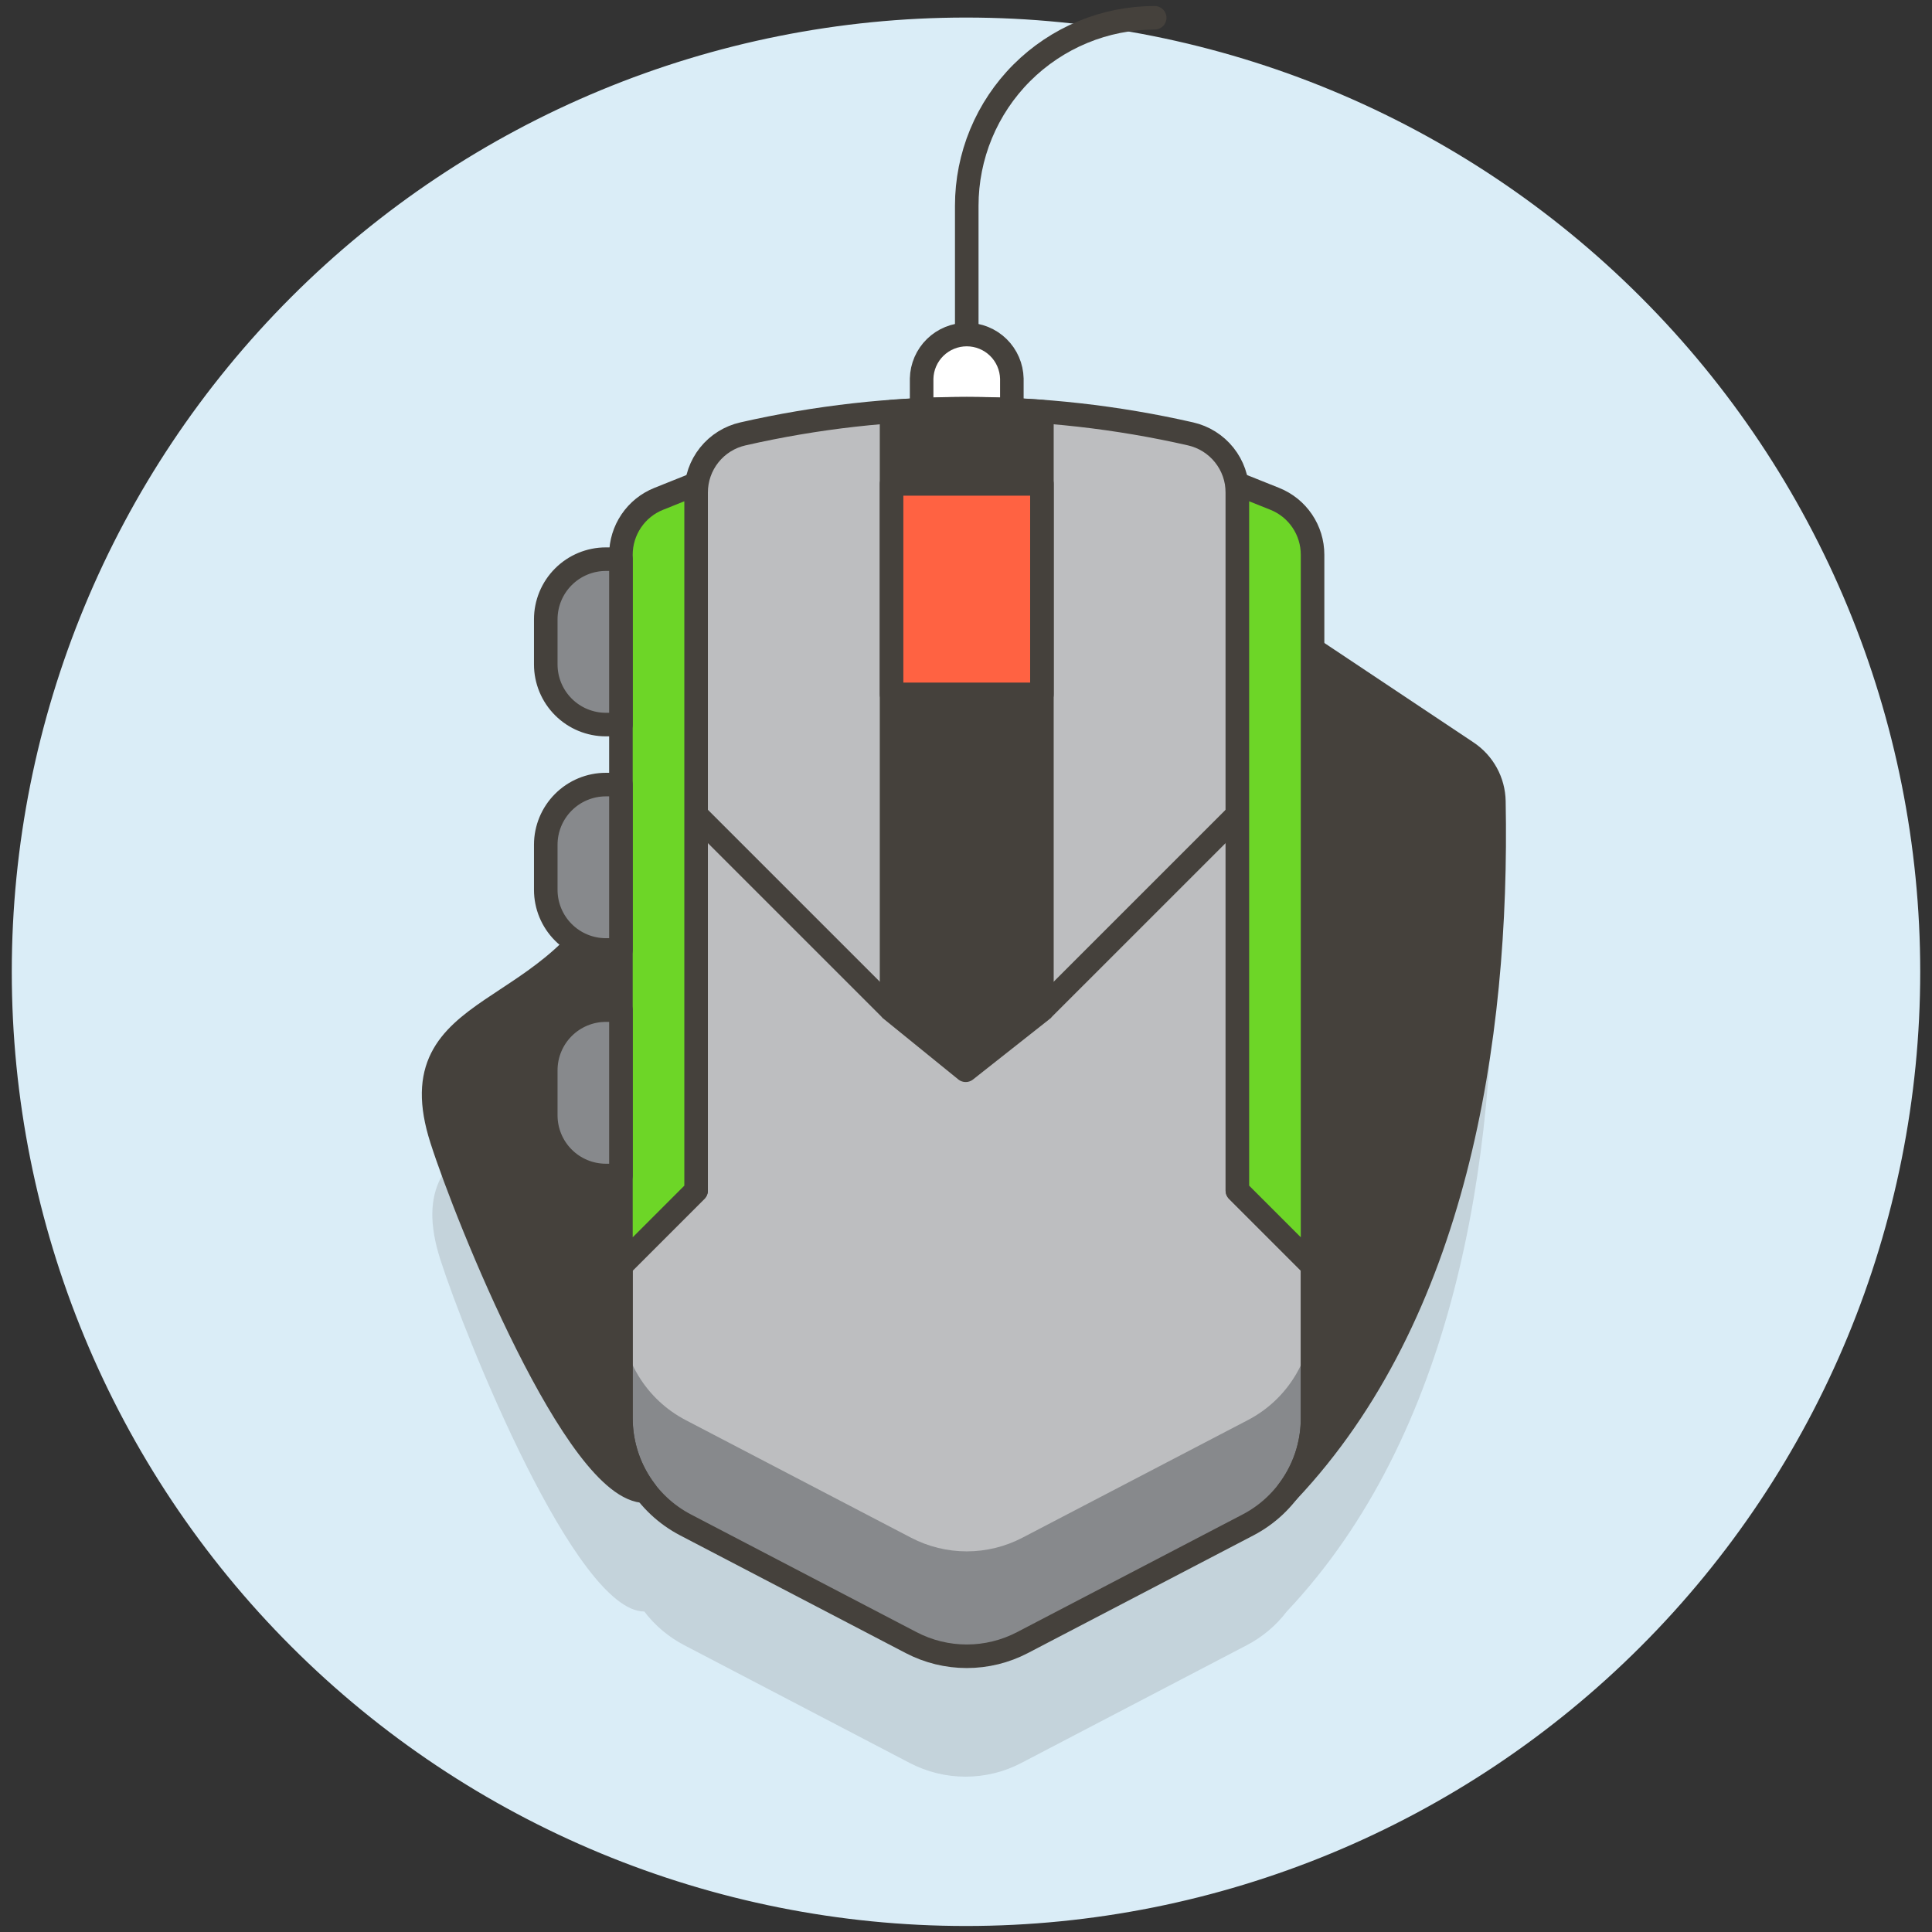 <svg width="82" height="82" viewBox="0 0 82 82" fill="none" xmlns="http://www.w3.org/2000/svg">
<rect x="0" y="0" width="82" height="82" fill="#333333" stroke="none"/>
<path d="M1 41.245C1 51.854 5.214 62.028 12.716 69.529C20.217 77.031 30.391 81.245 41 81.245C51.609 81.245 61.783 77.031 69.284 69.529C76.786 62.028 81 51.854 81 41.245C81 30.636 76.786 20.462 69.284 12.961C61.783 5.459 51.609 1.245 41 1.245C30.391 1.245 20.217 5.459 12.716 12.961C5.214 20.462 1 30.636 1 41.245Z" fill="#DAEDF7" stroke="#DAEDF7"/>
<path opacity="0.15" d="M26.3 42.234C23.748 48.616 16.728 47.334 18.691 53.463C19.75 56.763 24.426 68.398 27.346 68.398C27.8 68.995 28.381 69.483 29.046 69.829L38.618 74.829C39.347 75.209 40.157 75.407 40.98 75.407C41.802 75.407 42.612 75.209 43.341 74.829L52.913 69.829C53.578 69.483 54.159 68.995 54.613 68.398C61.686 60.907 63.553 49.325 63.355 39.112C63.347 38.7 63.24 38.295 63.042 37.934C62.844 37.572 62.561 37.264 62.218 37.035L55.659 32.662L26.3 42.234Z" fill="#45413C"/>
<path d="M52.518 50.53V20.906C52.518 20.327 52.322 19.765 51.96 19.312C51.599 18.859 51.094 18.543 50.529 18.415C44.278 16.99 37.786 16.99 31.535 18.415C30.97 18.542 30.464 18.858 30.103 19.31C29.741 19.763 29.544 20.326 29.545 20.905V50.53L26.354 53.721V60.2C26.355 61.133 26.611 62.048 27.095 62.846C27.579 63.643 28.273 64.293 29.1 64.724L38.672 69.718C39.401 70.098 40.211 70.297 41.033 70.297C41.856 70.297 42.666 70.098 43.395 69.718L52.967 64.724C53.794 64.293 54.487 63.643 54.97 62.845C55.454 62.048 55.709 61.133 55.709 60.2V53.721L52.518 50.53Z" fill="#BDBEC0"/>
<path d="M52.965 60.272L43.393 65.266C42.664 65.646 41.854 65.845 41.032 65.845C40.209 65.845 39.399 65.646 38.67 65.266L29.1 60.272C28.273 59.84 27.579 59.19 27.096 58.392C26.612 57.594 26.356 56.679 26.356 55.746V60.2C26.357 61.133 26.613 62.048 27.096 62.845C27.58 63.643 28.273 64.293 29.1 64.724L38.672 69.719C39.401 70.099 40.211 70.298 41.033 70.298C41.856 70.298 42.666 70.099 43.395 69.719L52.967 64.724C53.794 64.293 54.487 63.643 54.97 62.845C55.454 62.048 55.709 61.133 55.709 60.2V55.746C55.709 56.679 55.454 57.595 54.97 58.393C54.486 59.191 53.793 59.841 52.965 60.272Z" fill="#87898C"/>
<path d="M52.518 50.53V20.906C52.518 20.327 52.322 19.765 51.96 19.312C51.599 18.859 51.094 18.543 50.529 18.415C44.278 16.99 37.786 16.99 31.535 18.415C30.97 18.542 30.464 18.858 30.103 19.31C29.741 19.763 29.544 20.326 29.545 20.905V50.53L26.354 53.721V60.2C26.355 61.133 26.611 62.048 27.095 62.846C27.579 63.643 28.273 64.293 29.1 64.724L38.672 69.718C39.401 70.098 40.211 70.297 41.033 70.297C41.856 70.297 42.666 70.098 43.395 69.718L52.967 64.724C53.794 64.293 54.487 63.643 54.97 62.845C55.454 62.048 55.709 61.133 55.709 60.2V53.721L52.518 50.53Z" stroke="#45413C" stroke-linejoin="round"/>
<path d="M41.032 14.156V8.732C41.032 7.684 41.238 6.647 41.639 5.679C42.04 4.712 42.627 3.832 43.368 3.091C44.108 2.351 44.988 1.763 45.956 1.362C46.923 0.961 47.961 0.755 49.008 0.755" stroke="#45413C" stroke-linecap="round" stroke-linejoin="round"/>
<path d="M42.946 17.391V16.07C42.934 15.57 42.728 15.094 42.37 14.744C42.012 14.395 41.532 14.199 41.031 14.199C40.531 14.199 40.051 14.395 39.693 14.744C39.335 15.094 39.128 15.57 39.117 16.07V17.391C40.393 17.33 41.669 17.33 42.946 17.391Z" fill="white" stroke="#45413C" stroke-linecap="round" stroke-linejoin="round"/>
<path d="M44.222 42.872V17.472C42.098 17.311 39.965 17.311 37.841 17.472V42.872L40.987 45.425L44.222 42.872Z" fill="#45413C" stroke="#45413C" stroke-linejoin="round"/>
<path d="M63.405 34.007C63.397 33.595 63.29 33.191 63.092 32.829C62.894 32.467 62.612 32.159 62.269 31.93L55.709 27.557V60.2C55.711 61.32 55.343 62.41 54.664 63.3C61.736 55.8 63.6 44.22 63.405 34.007Z" fill="#45413C" stroke="#45413C" stroke-linejoin="round"/>
<path d="M52.518 50.53L55.709 53.721V23.542C55.709 23.032 55.556 22.533 55.27 22.111C54.984 21.688 54.578 21.361 54.104 21.172L52.518 20.537V50.53Z" fill="#6DD627" stroke="#45413C" stroke-linejoin="round"/>
<path d="M26.354 53.721V37.129C23.802 43.51 16.782 42.234 18.746 48.358C19.8 51.66 24.48 63.293 27.4 63.293C26.72 62.403 26.353 61.313 26.354 60.193V53.721Z" fill="#45413C" stroke="#45413C" stroke-linejoin="round"/>
<path d="M29.545 50.53L26.354 53.721V23.542C26.354 23.032 26.507 22.533 26.793 22.111C27.079 21.688 27.485 21.361 27.959 21.172L29.545 20.537V50.53Z" fill="#6DD627" stroke="#45413C" stroke-linejoin="round"/>
<path d="M29.545 34.577L37.841 42.872Z" fill="#45413C"/>
<path d="M29.545 34.577L37.841 42.872" stroke="#45413C" stroke-linejoin="round"/>
<path d="M44.222 42.872L52.518 34.577Z" fill="#45413C"/>
<path d="M44.222 42.872L52.518 34.577" stroke="#45413C" stroke-linejoin="round"/>
<path d="M23.164 28.2C23.164 28.877 23.433 29.526 23.912 30.005C24.39 30.484 25.039 30.753 25.716 30.753H26.354V23.733H25.716C25.039 23.733 24.39 24.002 23.912 24.481C23.433 24.96 23.164 25.609 23.164 26.286V28.2Z" fill="#87898C" stroke="#45413C" stroke-linejoin="round"/>
<path d="M23.164 37.767C23.164 38.444 23.433 39.093 23.912 39.572C24.39 40.051 25.039 40.32 25.716 40.32H26.354V33.3H25.716C25.039 33.3 24.39 33.569 23.912 34.048C23.433 34.527 23.164 35.176 23.164 35.853V37.767Z" fill="#87898C" stroke="#45413C" stroke-linejoin="round"/>
<path d="M23.164 47.339C23.164 48.016 23.433 48.665 23.912 49.144C24.39 49.623 25.039 49.892 25.716 49.892H26.354V42.872H25.716C25.039 42.872 24.39 43.141 23.912 43.62C23.433 44.099 23.164 44.748 23.164 45.425V47.339Z" fill="#87898C" stroke="#45413C" stroke-linejoin="round"/>
<path d="M37.841 36.491L41.032 39.682L44.222 36.433" stroke="#45413C" stroke-linejoin="round"/>
<path d="M37.841 30.806L41.032 33.997L44.222 30.748" stroke="#45413C" stroke-linejoin="round"/>
<path d="M37.841 20.537H44.222V29.471H37.841V20.537Z" fill="#FF6242" stroke="#45413C" stroke-linejoin="round"/>
</svg>
